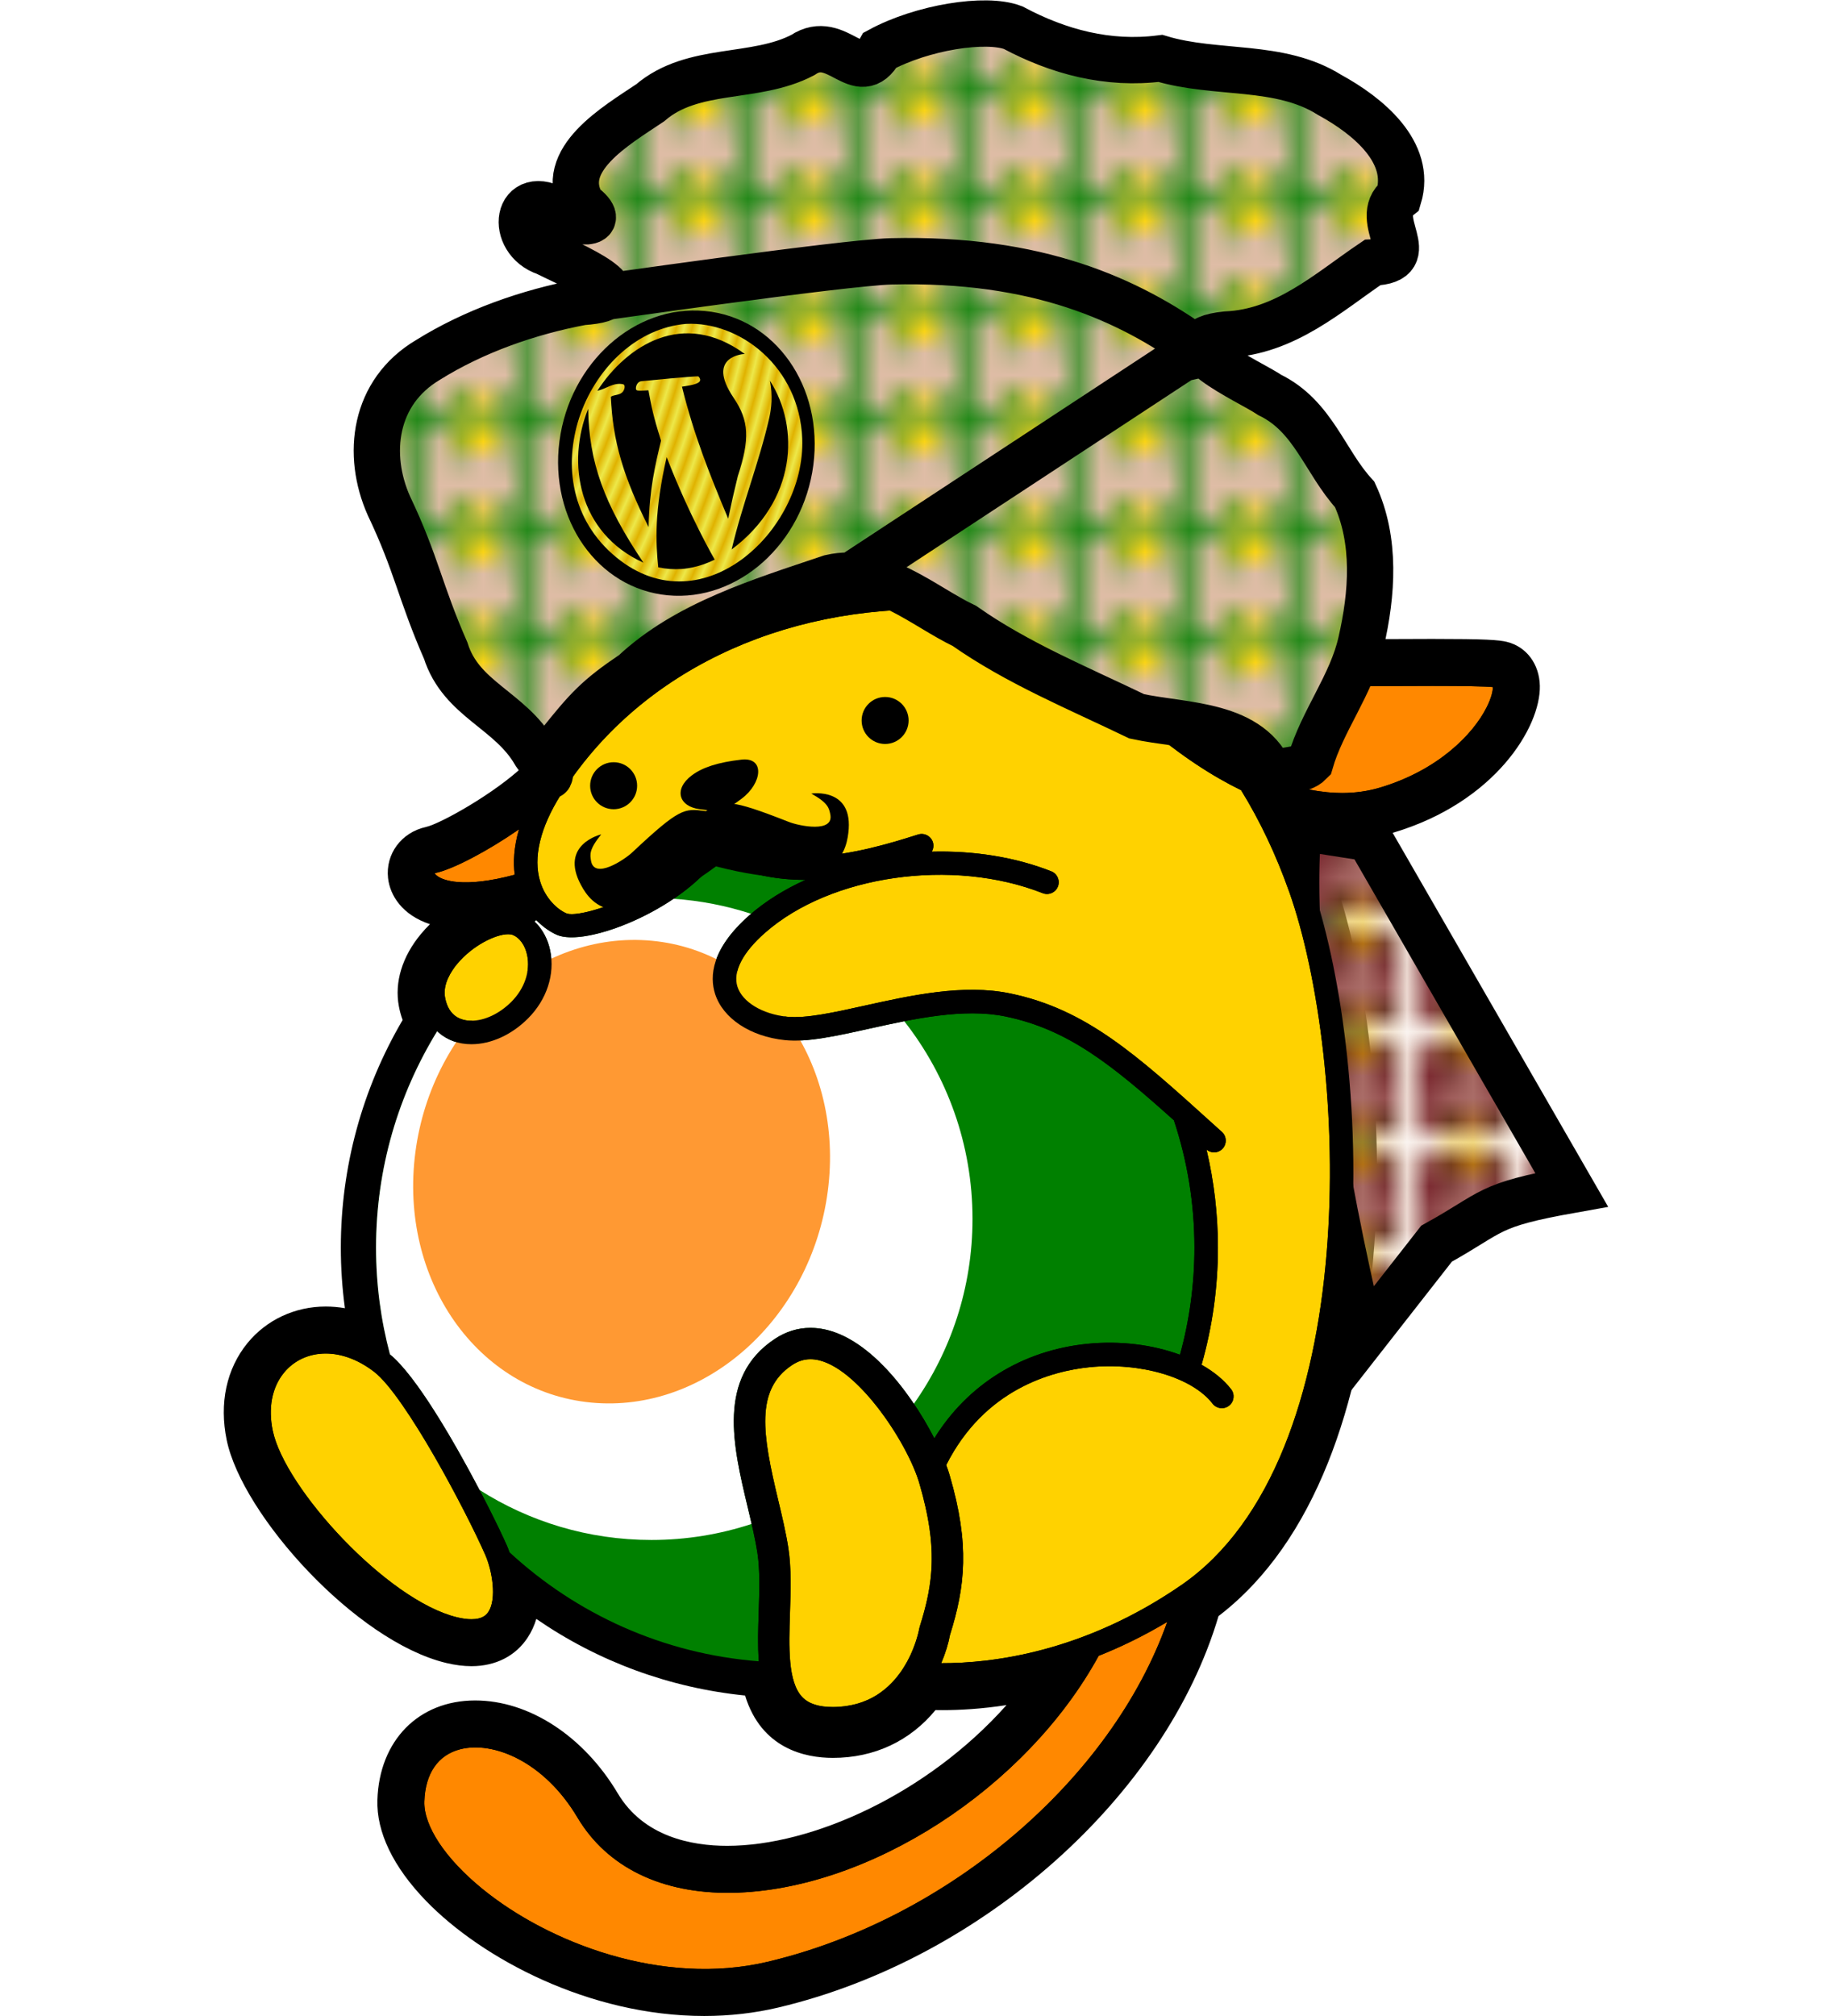 <?xml version="1.0" encoding="UTF-8" standalone="no"?>
<svg
   xmlns:sketch="http://www.bohemiancoding.com/sketch/ns"
   xmlns:dc="http://purl.org/dc/elements/1.1/"
   xmlns:cc="http://creativecommons.org/ns#"
   xmlns:rdf="http://www.w3.org/1999/02/22-rdf-syntax-ns#"
   xmlns:svg="http://www.w3.org/2000/svg"
   xmlns="http://www.w3.org/2000/svg"
   xmlns:xlink="http://www.w3.org/1999/xlink"
   xmlns:sodipodi="http://sodipodi.sourceforge.net/DTD/sodipodi-0.dtd"
   xmlns:inkscape="http://www.inkscape.org/namespaces/inkscape"
   width="300"
   height="330"
   viewBox="0 0 300 330"
   version="1.1"
   id="svg4309"
   inkscape:version="0.91 r13725"
   sodipodi:docname="wapuu-ji-chaudhary.svg">
  <sodipodi:namedview
     pagecolor="#ffffff"
     bordercolor="#666666"
     borderopacity="1"
     objecttolerance="10"
     gridtolerance="10"
     guidetolerance="10"
     inkscape:pageopacity="0"
     inkscape:pageshadow="2"
     inkscape:window-width="1383"
     inkscape:window-height="855"
     id="namedview4338"
     showgrid="false"
     inkscape:zoom="0.92945872"
     inkscape:cx="83.815712"
     inkscape:cy="78.548983"
     inkscape:window-x="57"
     inkscape:window-y="1"
     inkscape:window-maximized="1"
     inkscape:current-layer="svg4309"
     showguides="true"
     inkscape:guide-bbox="true" />
  <!-- Generator: Sketch 3.2.2 (9983) - http://www.bohemiancoding.com/sketch -->
  <title
     id="title4311">Artboard</title>
  <desc
     id="desc4313">Created with Sketch.</desc>
  <defs
     id="defs4315">
    <pattern
       inkscape:collect="always"
       xlink:href="#pattern5927"
       id="pattern5946"
       patternTransform="translate(45.281,-9.602)" />
    <pattern
       inkscape:collect="always"
       xlink:href="#pattern5860"
       id="pattern5865"
       patternTransform="matrix(1.785,0,0,1.785,3.8881836e-6,0)" />
    <pattern
       inkscape:collect="always"
       xlink:href="#pattern5851"
       id="pattern5858"
       patternTransform="matrix(0.287,0,0,0.287,-1.7480469e-6,3.0480957e-7)" />
    <linearGradient
       inkscape:collect="always"
       id="linearGradient4239">
      <stop
         style="stop-color:#ede849;stop-opacity:1"
         offset="0"
         id="stop4241" />
      <stop
         style="stop-color:#e0b200;stop-opacity:1"
         offset="1"
         id="stop4243" />
    </linearGradient>
    <radialGradient
       inkscape:collect="always"
       xlink:href="#linearGradient4239"
       id="radialGradient4255"
       cx="110.309"
       cy="189.174"
       fx="110.309"
       fy="189.174"
       r="11.658"
       gradientTransform="matrix(0.001,0.043,-0.029,7.515209e-4,-51.381,12.614)"
       gradientUnits="userSpaceOnUse"
       spreadMethod="reflect" />
    <pattern
       patternUnits="userSpaceOnUse"
       width="8.622"
       height="8.624"
       patternTransform="translate(63.303,-14.457)"
       id="pattern5851">
      <path
         style="fill:#650717"
         d="m 4.2e-5,8.183 c 0,-0.451 0.177,-0.589 0.235,-0.183 0.042,0.296 0.55,0.567 0.8,0.427 0.147,-0.082 0.105,-0.169 -0.279,-0.571 -0.249,-0.261 -0.521,-0.46 -0.604,-0.443 -0.108,0.023 -0.151,-0.08 -0.151,-0.357 0,-0.231 0.044,-0.361 0.108,-0.322 0.059,0.037 0.108,0.115 0.108,0.173 0,0.145 0.978,1.113 1.446,1.43 l 0.38,0.258 -1.02,0.006 -1.02,0.006 0,-0.424 z m 2.278,0.342 c -0.099,-0.062 -0.107,-0.106 -0.025,-0.134 0.067,-0.022 -0.364,-0.524 -0.958,-1.116 -0.594,-0.591 -1.079,-1.015 -1.079,-0.942 0,0.073 -0.049,0.133 -0.108,0.133 -0.068,0 -0.108,-0.813 -0.108,-2.222 0,-1.943 0.02,-2.206 0.158,-2.091 0.132,0.109 0.334,-0.043 1.198,-0.903 0.572,-0.569 0.973,-1.038 0.892,-1.042 -0.081,-0.004 -0.041,-0.059 0.089,-0.121 0.261,-0.126 0.832,-0.029 0.737,0.124 -0.033,0.054 0.166,0.343 0.443,0.643 C 4.215,1.613 4.453,1.599 5.318,0.752 5.683,0.395 5.888,0.137 5.775,0.178 c -0.13,0.047 -0.181,0.033 -0.138,-0.037 0.083,-0.134 1.528,-0.158 1.844,-0.03 0.131,0.053 0.159,0.094 0.067,0.098 -0.095,0.004 0.028,0.196 0.31,0.483 0.265,0.27 0.532,0.452 0.615,0.42 0.108,-0.042 0.148,0.047 0.148,0.332 0,0.378 -0.164,0.543 -0.235,0.236 C 8.329,1.425 7.14,0.246 6.874,0.179 6.738,0.145 6.565,0.155 6.489,0.201 6.3,0.319 8.241,2.278 8.463,2.193 8.599,2.141 8.622,2.436 8.622,4.307 c 0,2.033 -0.012,2.17 -0.191,2.113 -0.139,-0.044 -0.463,0.212 -1.183,0.936 -0.546,0.548 -0.981,1.045 -0.967,1.104 0.014,0.059 -0.108,0.123 -0.271,0.142 -0.232,0.027 -0.296,-0.011 -0.296,-0.173 0,-0.239 -1.092,-1.316 -1.335,-1.316 -0.213,0 -1.528,1.219 -1.371,1.271 0.066,0.022 0.093,0.085 0.06,0.139 -0.077,0.124 -0.593,0.126 -0.788,0.002 z m 0.627,-1.46 c 0.071,-0.086 0.113,-0.268 0.094,-0.404 -0.065,-0.456 -0.843,-0.344 -0.843,0.12 0,0.396 0.499,0.585 0.749,0.284 z m 3.777,-0.06 c 0.176,-0.33 -0.046,-0.668 -0.411,-0.626 -0.295,0.034 -0.432,0.347 -0.301,0.688 0.089,0.231 0.578,0.189 0.712,-0.062 z M 5.548,5.685 C 6.977,4.248 6.978,4.296 5.49,2.822 4.881,2.218 4.348,1.724 4.305,1.724 c -0.042,0 -0.568,0.491 -1.167,1.091 -1.461,1.462 -1.461,1.46 -0.042,2.906 0.577,0.588 1.117,1.068 1.201,1.068 0.084,0 0.647,-0.497 1.25,-1.105 z M 3.419,5.197 C 2.961,4.737 2.587,4.319 2.587,4.269 c 0,-0.169 1.546,-1.682 1.719,-1.682 0.175,0 1.73,1.518 1.73,1.689 0,0.098 -1.633,1.76 -1.729,1.76 -0.03,0 -0.429,-0.377 -0.887,-0.838 z M 5.006,5.092 C 5.334,4.751 5.602,4.375 5.602,4.257 5.601,4.032 4.55,2.802 4.359,2.802 c -0.06,0 -0.386,0.28 -0.725,0.623 -0.785,0.794 -0.791,0.972 -0.054,1.718 0.309,0.313 0.622,0.569 0.696,0.569 0.074,0 0.402,-0.279 0.731,-0.62 z M 3.954,4.655 C 3.795,4.489 3.664,4.317 3.664,4.273 c 0,-0.114 0.57,-0.601 0.709,-0.605 0.141,-0.004 0.585,0.453 0.585,0.603 0,0.108 -0.556,0.687 -0.659,0.687 -0.03,0 -0.185,-0.136 -0.344,-0.302 z m -2.898,0.712 C 1.234,5.189 1.219,4.688 1.03,4.532 0.945,4.461 0.739,4.419 0.572,4.438 c -0.256,0.029 -0.308,0.09 -0.337,0.395 -0.019,0.198 -0.008,0.429 0.024,0.512 0.071,0.185 0.62,0.2 0.798,0.022 z m 7.223,0.036 C 8.368,5.346 8.408,5.156 8.387,4.893 8.353,4.48 8.344,4.472 7.921,4.472 c -0.423,0 -0.432,0.008 -0.465,0.42 -0.036,0.445 0.084,0.6 0.465,0.6 0.119,0 0.28,-0.041 0.358,-0.09 z M 1.139,3.834 C 1.262,3.344 1.108,3.125 0.639,3.125 l -0.424,0 0,0.485 0,0.485 0.429,0 c 0.364,0 0.439,-0.039 0.495,-0.262 z M 8.352,3.61 c 0,-0.431 0,-0.431 -0.431,-0.431 -0.393,0 -0.434,0.027 -0.466,0.305 -0.058,0.507 0.042,0.627 0.492,0.59 0.395,-0.033 0.405,-0.044 0.405,-0.465 z M 2.905,2 C 2.976,1.914 3.018,1.732 2.999,1.596 2.934,1.14 2.155,1.251 2.155,1.716 c 0,0.396 0.499,0.585 0.749,0.284 z m 3.623,0.073 C 6.931,1.797 6.683,1.215 6.214,1.333 5.986,1.39 5.927,1.469 5.927,1.717 c 0,0.372 0.309,0.555 0.601,0.356 z m 0.009,6.468 c -0.027,-0.044 0.073,-0.088 0.223,-0.097 0.288,-0.017 1.647,-1.263 1.647,-1.51 0,-0.072 0.049,-0.161 0.108,-0.198 0.065,-0.04 0.108,0.111 0.108,0.384 0,0.351 -0.03,0.426 -0.136,0.338 -0.101,-0.084 -0.276,0.02 -0.678,0.404 -0.298,0.284 -0.524,0.572 -0.502,0.639 0.045,0.136 -0.686,0.174 -0.769,0.041 z m 1.438,-0.114 c 0.236,-0.115 0.39,-0.275 0.412,-0.426 0.058,-0.41 0.235,-0.267 0.235,0.189 l 0,0.431 -0.512,-0.005 -0.512,-0.005 0.377,-0.184 z M 0,1.504 C 0,1.124 0.029,1.066 0.185,1.125 0.317,1.176 0.497,1.057 0.817,0.709 1.194,0.299 1.235,0.212 1.078,0.162 0.782,0.068 0.329,0.294 0.216,0.591 0.069,0.977 0,0.927 0,0.435 l 0,-0.427 1.051,0.01 c 0.91,0.009 1.011,0.027 0.751,0.137 -0.353,0.15 -1.586,1.34 -1.586,1.532 0,0.072 -0.049,0.162 -0.108,0.198 C 0.043,1.926 0,1.775 0,1.504 Z M 8.406,0.536 C 8.406,0.403 8.302,0.278 8.137,0.216 7.763,0.074 7.8,0 8.244,0 c 0.359,0 0.377,0.018 0.377,0.377 0,0.207 -0.049,0.377 -0.108,0.377 -0.059,0 -0.108,-0.098 -0.108,-0.218 z"
         id="path4393"
         inkscape:connector-curvature="0" />
    </pattern>
    <pattern
       patternUnits="userSpaceOnUse"
       width="2.472"
       height="2.473"
       patternTransform="translate(66.377,-11.381)"
       id="pattern5860">
      <rect
         id="rect5854"
         y="0"
         x="0"
         height="2.473"
         width="2.472"
         style="fill:url(#pattern5858);stroke:none" />
    </pattern>
    <pattern
       patternUnits="userSpaceOnUse"
       width="4.414"
       height="4.415"
       patternTransform="translate(65.406,-12.352)"
       id="pattern5867">
      <rect
         id="rect5863"
         y="0"
         x="0"
         height="4.415"
         width="4.414"
         style="fill:url(#pattern5865);stroke:none" />
    </pattern>
    <pattern
       patternUnits="userSpaceOnUse"
       width="4.414"
       height="4.424"
       patternTransform="translate(65.406,-12.352)"
       id="pattern5927">
      <g
         id="g5906"
         transform="translate(-65.406,12.352)">
        <rect
           style="opacity:1;fill:#dfbda6;fill-opacity:1;stroke:none;stroke-width:2.1;stroke-miterlimit:4;stroke-dasharray:none;stroke-opacity:0.591"
           id="rect5901"
           width="4.414"
           height="4.404"
           x="65.406"
           y="-12.349" />
        <g
           id="g5892">
          <rect
             y="-12.343"
             x="66.669"
             height="0.873"
             width="1.96"
             id="rect5888"
             style="opacity:1;fill:#ffd700;fill-opacity:1;stroke:none;stroke-width:2.1;stroke-miterlimit:4;stroke-dasharray:none;stroke-opacity:0.591" />
          <rect
             style="opacity:1;fill:#ffd700;fill-opacity:1;stroke:none;stroke-width:2.1;stroke-miterlimit:4;stroke-dasharray:none;stroke-opacity:0.591"
             id="rect5890"
             width="1.96"
             height="0.873"
             x="66.64"
             y="-8.801" />
          <g
             id="g5882">
            <rect
               style="opacity:1;fill:#008000;fill-opacity:1;stroke:none;stroke-width:2.1;stroke-miterlimit:4;stroke-dasharray:none;stroke-opacity:0.591"
               id="rect5874"
               width="0.916"
               height="0.658"
               x="66.268"
               y="-11.799" />
            <rect
               style="opacity:1;fill:#008000;fill-opacity:1;stroke:none;stroke-width:2.1;stroke-miterlimit:4;stroke-dasharray:none;stroke-opacity:0.591"
               id="rect5876"
               width="0.572"
               height="0.715"
               x="68.414"
               y="-11.828" />
            <rect
               style="opacity:1;fill:#008000;fill-opacity:1;stroke:none;stroke-width:2.1;stroke-miterlimit:4;stroke-dasharray:none;stroke-opacity:0.591"
               id="rect5878"
               width="0.687"
               height="0.715"
               x="66.354"
               y="-9.196" />
            <rect
               style="opacity:1;fill:#008000;fill-opacity:1;stroke:none;stroke-width:2.1;stroke-miterlimit:4;stroke-dasharray:none;stroke-opacity:0.591"
               id="rect5880"
               width="0.658"
               height="0.687"
               x="68.357"
               y="-9.224" />
          </g>
        </g>
        <rect
           style="fill:url(#pattern5867);stroke:none"
           width="4.414"
           height="4.415"
           x="65.406"
           y="-12.352"
           id="rect5870" />
      </g>
    </pattern>
  </defs>
  <g
     id="g5374"
     transform="matrix(0.276,-0.077,0.077,0.276,34.511,241.872)">
    <path
       style="fill:#000ff0;fill-opacity:0"
       d="M 94.354,182.142 C 93.829,172.103 83.196,169.776 76.373,165.974 68.681,158.584 60.465,151.642 54.117,142.994 48.703,137.832 43.976,129.084 35.762,128.906 c -11.911,1.025 -24.478,1.668 -35.023,7.901 -6.82,2.643 -8.896,4.14 -15.087,9.102 -4.378,5.882 -1.81,7.025 -3.965,0.429 -1.781,-8.62 -8.843,-12.409 -8.872,-21.528 -1.155,-11.25 -0.331,-16.16 -1.81,-27.356 -1.053,-9.786 3.137,-20.196 13.069,-23.369 8.433,-2.927 17.737,-3.879 26.586,-3.284 10.823,2.215 -0.329,-7.155 -3.235,-10.08 -5.098,-3.705 -1.444,-12.873 3.933,-6.58 1.532,2.974 7.465,5.021 3.965,-0.11 -1.831,-8.75 9.079,-12.076 15.405,-14.524 8.401,-4.5 17.263,0.634 25.876,-1.614 6.435,-2.51 7.077,8.116 12.152,2.493 7.59,-2.097 17.935,-1.087 21.636,1.889 5.847,6.126 12.842,10.534 21.269,11.654 7.818,5.304 18.161,5.993 24.362,13.571 4.941,5.274 10.006,13.439 5.748,20.574 -5.453,2.647 0.834,11.999 -7.17,10.097 -8.309,3.243 -16.799,8.18 -26.067,6.054 -10.77,-1.747 1.332,8.992 3.824,12.267 5.724,5.546 5.263,13.809 8.333,20.77 1.094,8.858 -2.089,17.87 -6.121,25.67 -3.517,6.898 -9.771,11.813 -13.618,18.427 -2.058,1.351 -4.397,-0.27 -6.599,0.786 z"
       id="path5380"
       inkscape:connector-curvature="0"
       sodipodi:nodetypes="cccccccccccccccccccccccccccc" />
  </g>
  <g
     id="g6610"
     transform="matrix(3.612,0,0,3.612,32.522,42.842)">
    <path
       d="m 59.322,17.23 c -0.369,-0.092 -0.971,-0.136 -3.392,-0.136 -0.782,0 -1.67,0.005 -2.615,0.009 -1.067,0.005 -2.205,0.011 -3.342,0.011 -1.827,0 -4.385,-0.013 -6.206,-0.117 -2.916,-2.119 -6.275,-3.25 -9.992,-3.362 -8.055,-0.247 -15.186,3.234 -19.048,9.216 -1.305,1.241 -3.76,2.62 -4.424,2.767 -1.113,0.247 -1.834,1.222 -1.714,2.316 0.087,0.789 0.648,1.676 1.9,2.088 -0.144,0.142 -0.282,0.291 -0.41,0.445 -0.849,1.022 -1.204,2.184 -1,3.273 0.041,0.218 0.098,0.427 0.171,0.625 -1.836,3.124 -2.802,6.67 -2.802,10.316 0,0.921 0.062,1.837 0.185,2.744 -0.289,-0.05 -0.579,-0.076 -0.87,-0.076 -1.397,0 -2.691,0.605 -3.551,1.661 -0.95,1.166 -1.283,2.726 -0.938,4.392 0.703,3.394 5.847,9.116 9.949,10.1 0.404,0.097 0.79,0.146 1.147,0.146 1.097,0 2.004,-0.462 2.553,-1.302 0.174,-0.267 0.3,-0.55 0.388,-0.84 2.799,1.93 6.036,3.125 9.464,3.472 0.743,2.422 2.737,2.826 3.981,2.826 1.876,0 3.497,-0.762 4.652,-2.167 0.104,0.001 0.209,0.003 0.314,0.003 0.793,0 1.779,-0.054 2.906,-0.228 -3.609,4.048 -8.823,6.378 -12.662,6.378 l -0.001,0 c -1.618,0 -3.792,-0.413 -4.96,-2.376 -1.545,-2.598 -4.023,-4.212 -6.465,-4.212 -2.565,0 -4.347,1.81 -4.434,4.504 -0.047,1.458 0.717,3.044 2.211,4.585 2.513,2.594 7.385,5.21 12.606,5.21 1.154,0 2.285,-0.129 3.361,-0.384 9.253,-2.19 17.544,-9.595 19.956,-17.739 8.832,-6.744 8.132,-25.284 5.205,-33.551 -0.203,-0.574 -0.422,-1.136 -0.658,-1.684 0.356,0.041 0.708,0.062 1.055,0.062 0.809,0 1.597,-0.114 2.343,-0.337 4.591,-1.376 6.665,-4.783 6.622,-6.651 -0.023,-0.986 -0.606,-1.766 -1.486,-1.986"
       id="Fill-1"
       sketch:type="MSShapeGroup"
       inkscape:connector-curvature="0"
       style="fill:#000000;fill-rule:evenodd;stroke:none;stroke-width:1" />
    <path
       sodipodi:nodetypes="cccccc"
       inkscape:connector-curvature="0"
       id="path5944"
       d="M 53.062,26.125 62.25,42.062 C 58.359,42.754 58.754,43.045 56.125,44.5 L 52.75,48.812 C 48.875,32.438 49.875,25.625 49.875,25.625 Z"
       style="fill:url(#pattern5946);fill-opacity:1;fill-rule:evenodd;stroke:#000000;stroke-width:2.1;stroke-linecap:butt;stroke-linejoin:miter;stroke-miterlimit:4;stroke-dasharray:none;stroke-opacity:1" />
    <path
       d="m 44.216,38.91 c -2.849,-2.553 -4.814,-4.122 -7.638,-4.706 -1.899,-0.392 -4.166,0.11 -6.165,0.553 -1.515,0.336 -2.824,0.627 -3.842,0.519 -1.564,-0.165 -2.804,-0.987 -3.157,-2.096 -0.249,-0.781 -0.181,-2.034 1.559,-3.564 0.724,-0.637 1.59,-1.169 2.54,-1.602 -1.37,0.002 -2.723,-0.261 -4.024,-0.951 -1.68,2.332 -5.944,4.021 -7.256,3.439 -0.291,-0.13 -0.617,-0.352 -0.918,-0.661 -0.028,0.022 -0.055,0.046 -0.083,0.068 0.346,0.324 0.599,0.778 0.708,1.308 0.221,1.076 -0.156,2.226 -1.008,3.078 -0.742,0.742 -1.677,1.167 -2.564,1.167 -0.621,0 -1.15,-0.216 -1.547,-0.593 -1.755,2.857 -2.774,6.213 -2.774,9.812 0,1.676 0.224,3.298 0.636,4.844 1.762,1.451 4.663,7.217 5.296,8.663 0.034,0.079 0.073,0.179 0.114,0.295 3.02,2.79 6.954,4.608 11.305,4.943 -0.055,-0.719 -0.03,-1.486 -0.005,-2.243 0.031,-0.927 0.062,-1.886 -0.059,-2.674 -0.1,-0.648 -0.266,-1.344 -0.443,-2.08 -0.657,-2.745 -1.403,-5.857 1.224,-7.607 0.503,-0.336 1.051,-0.506 1.626,-0.506 2.36,0 4.506,2.844 5.613,5.007 1.507,-2.439 3.985,-3.985 6.931,-4.284 1.492,-0.152 2.98,0.042 4.207,0.496 0.433,-1.573 0.655,-3.204 0.655,-4.855 0,-1.975 -0.313,-3.916 -0.931,-5.772"
       id="Fill-3"
       sketch:type="MSShapeGroup"
       inkscape:connector-curvature="0"
       style="fill:#008000;fill-opacity:1;fill-rule:evenodd;stroke:none;stroke-width:1" />
    <path
       d="m 31.993,34.42 c -0.537,0.105 -1.068,0.222 -1.581,0.336 -1.515,0.336 -2.824,0.627 -3.842,0.519 -1.564,-0.165 -2.804,-0.987 -3.157,-2.096 -0.249,-0.781 -0.181,-2.034 1.559,-3.564 0.025,-0.022 0.054,-0.042 0.079,-0.064 -1.12,-0.365 -2.3,-0.598 -3.521,-0.681 -1.93,1.303 -4.363,2.046 -5.298,1.631 -0.291,-0.13 -0.616,-0.351 -0.917,-0.661 -0.028,0.023 -0.055,0.046 -0.084,0.068 0.346,0.324 0.598,0.778 0.707,1.308 0.221,1.076 -0.156,2.226 -1.008,3.078 -0.742,0.742 -1.677,1.167 -2.564,1.167 -0.621,0 -1.151,-0.216 -1.548,-0.593 -1.755,2.857 -2.773,6.214 -2.773,9.813 0,1.674 0.22,3.297 0.632,4.841 1.182,0.97 2.876,3.885 4.057,6.138 2.254,1.434 4.927,2.268 7.797,2.268 1.586,0 3.111,-0.257 4.54,-0.726 -0.058,-0.253 -0.119,-0.51 -0.182,-0.774 -0.657,-2.745 -1.403,-5.857 1.224,-7.607 0.503,-0.336 1.051,-0.506 1.626,-0.506 1.815,0 3.501,1.682 4.687,3.443 1.674,-2.369 2.66,-5.258 2.66,-8.379 0,-3.382 -1.158,-6.491 -3.095,-8.961"
       id="Fill-4"
       sketch:type="MSShapeGroup"
       inkscape:connector-curvature="0"
       style="fill:#ffffff;fill-opacity:1;fill-rule:evenodd;stroke:none;stroke-width:1" />
    <ellipse
       transform="matrix(0.996,0.094,-0.13,0.992,0,0)"
       ry="10.549"
       rx="9.386"
       cy="39.26"
       cx="24.378"
       id="path4177"
       style="opacity:1;fill:#ff9933;fill-opacity:1;stroke:none;stroke-width:1.3;stroke-miterlimit:4;stroke-dasharray:none;stroke-opacity:1" />
    <path
       d="m 11.358,55.332 c -0.46,-0.846 -0.961,-1.718 -1.452,-2.502 0.421,0.873 0.906,1.71 1.452,2.502"
       id="Fill-2"
       sketch:type="MSShapeGroup"
       inkscape:connector-curvature="0"
       style="fill:#005683;fill-rule:evenodd;stroke:none;stroke-width:1" />
    <path
       d="m 32.877,56.102 c -0.006,-0.022 -0.011,-0.044 -0.016,-0.067 -0.051,-0.202 -0.107,-0.411 -0.17,-0.627 -0.527,-1.898 -3.034,-5.672 -4.949,-5.672 -0.294,0 -0.569,0.088 -0.839,0.268 -1.677,1.118 -1.338,3.14 -0.63,6.096 0.175,0.731 0.356,1.488 0.465,2.194 0.142,0.919 0.107,1.945 0.074,2.937 -0.051,1.541 -0.104,3.134 0.561,3.821 0.291,0.301 0.744,0.447 1.385,0.447 0.186,0 0.36,-0.014 0.529,-0.035 0.051,-0.006 0.1,-0.016 0.15,-0.024 0.118,-0.019 0.232,-0.043 0.342,-0.071 0.049,-0.013 0.097,-0.026 0.144,-0.04 0.114,-0.035 0.224,-0.075 0.329,-0.119 0.031,-0.013 0.064,-0.024 0.094,-0.038 0.135,-0.061 0.263,-0.129 0.384,-0.204 0.012,-0.007 0.022,-0.016 0.034,-0.023 0.107,-0.068 0.208,-0.141 0.303,-0.217 0.028,-0.022 0.055,-0.045 0.082,-0.068 0.078,-0.066 0.153,-0.135 0.224,-0.206 0.024,-0.024 0.048,-0.048 0.071,-0.072 0.08,-0.084 0.155,-0.17 0.225,-0.257 0.008,-0.01 0.017,-0.02 0.025,-0.03 0.078,-0.099 0.151,-0.2 0.218,-0.302 0.016,-0.024 0.03,-0.048 0.045,-0.071 0.048,-0.075 0.093,-0.15 0.135,-0.225 0.02,-0.036 0.039,-0.071 0.058,-0.106 0.033,-0.062 0.064,-0.123 0.093,-0.183 0.018,-0.038 0.037,-0.076 0.054,-0.114 0.024,-0.053 0.045,-0.104 0.066,-0.155 0.045,-0.107 0.085,-0.21 0.118,-0.305 0.002,-0.005 0.004,-0.011 0.006,-0.016 0.023,-0.068 0.045,-0.133 0.063,-0.193 0.081,-0.262 0.117,-0.446 0.122,-0.477 0.005,-0.031 0.013,-0.062 0.022,-0.092 0.532,-1.684 0.746,-3.1 0.312,-5.185 -0.038,-0.185 -0.082,-0.375 -0.131,-0.57"
       id="Fill-6"
       sketch:type="MSShapeGroup"
       inkscape:connector-curvature="0"
       style="fill:#ffd200;fill-rule:evenodd;stroke:none;stroke-width:1" />
    <path
       d="m 49.955,19.243 c -2.12,0 -5.157,-0.018 -7.04,-0.17 -0.164,-0.013 -0.309,-0.013 -0.403,-0.005 0.139,0.227 0.479,0.624 1.023,1.077 l 0.137,0.116 c 3.7,3.153 6.485,3.815 8.169,3.815 l 7.1e-4,0 c 0.602,0 1.184,-0.083 1.732,-0.248 2.599,-0.779 4.196,-2.389 4.823,-3.636 0.234,-0.466 0.282,-0.772 0.282,-0.915 -0.354,-0.036 -1.273,-0.054 -2.741,-0.054 -0.781,0 -1.669,0.004 -2.614,0.009 -1.075,0.005 -2.223,0.011 -3.369,0.011"
       id="Fill-7"
       sketch:type="MSShapeGroup"
       inkscape:connector-curvature="0"
       style="fill:#ff8800;fill-rule:evenodd;stroke:none;stroke-width:1" />
    <path
       d="m 3.865,50.355 c -0.538,0.66 -0.717,1.589 -0.504,2.617 0.542,2.621 5.203,7.704 8.36,8.461 0.241,0.058 0.46,0.087 0.65,0.087 0.492,0 0.675,-0.193 0.77,-0.338 0.385,-0.589 0.167,-1.869 -0.139,-2.567 -0.874,-1.997 -3.644,-7.231 -5.044,-8.308 -0.705,-0.542 -1.463,-0.829 -2.194,-0.829 -0.764,0 -1.439,0.311 -1.899,0.876"
       id="Fill-8"
       sketch:type="MSShapeGroup"
       inkscape:connector-curvature="0"
       style="fill:#ffd200;fill-rule:evenodd;stroke:none;stroke-width:1" />
    <path
       d="m 11.174,33.348 c 0.163,0.868 0.739,1.05 1.194,1.05 0.598,0 1.275,-0.32 1.811,-0.856 0.598,-0.598 0.867,-1.387 0.718,-2.111 -0.092,-0.45 -0.338,-0.794 -0.657,-0.922 -0.052,-0.021 -0.124,-0.032 -0.208,-0.032 -0.573,0 -1.621,0.516 -2.313,1.35 -0.253,0.305 -0.66,0.907 -0.545,1.52"
       id="Fill-9"
       sketch:type="MSShapeGroup"
       inkscape:connector-curvature="0"
       style="fill:#ffd200;fill-rule:evenodd;stroke:none;stroke-width:1" />
    <path
       d="m 43.916,61.64 c -1.065,0.636 -2.108,1.142 -3.109,1.538 -3.285,6.007 -10.42,10.622 -16.611,10.74 -3.198,0.053 -5.675,-1.153 -7.021,-3.415 -1.51,-2.538 -3.816,-3.475 -5.317,-3.089 -1.005,0.259 -1.582,1.097 -1.622,2.361 -0.036,1.109 0.943,2.587 2.619,3.956 3.013,2.462 8.183,4.441 12.939,3.315 8.222,-1.946 15.606,-8.298 18.122,-15.406"
       id="Fill-10"
       sketch:type="MSShapeGroup"
       inkscape:connector-curvature="0"
       style="fill:#ff8800;fill-rule:evenodd;stroke:none;stroke-width:1" />
    <path
       d="m 10.765,27.696 c -0.05,0.011 -0.065,0.028 -0.065,0.028 0.005,-0.002 0.037,0.058 0.154,0.137 0.216,0.146 1.096,0.556 3.478,-0.081 -0.073,-0.552 -0.045,-1.241 0.194,-2.059 -1.392,0.968 -2.962,1.797 -3.761,1.974"
       id="Fill-11"
       sketch:type="MSShapeGroup"
       inkscape:connector-curvature="0"
       style="fill:#ff8800;fill-rule:evenodd;stroke:none;stroke-width:1" />
    <path
       d="m 12.368,35.462 0,0 c -1.16,0 -2.019,-0.735 -2.241,-1.919 -0.144,-0.771 0.13,-1.622 0.773,-2.396 0.835,-1.005 2.152,-1.734 3.133,-1.734 0.221,0 0.424,0.036 0.603,0.108 0.652,0.261 1.14,0.895 1.305,1.696 0.221,1.076 -0.156,2.226 -1.008,3.078 -0.742,0.742 -1.677,1.167 -2.564,1.167 l 0,0 z m 1.664,-4.985 c -0.573,0 -1.621,0.516 -2.313,1.35 -0.253,0.305 -0.66,0.907 -0.545,1.52 0.163,0.868 0.739,1.05 1.194,1.05 0.598,0 1.275,-0.32 1.811,-0.856 0.598,-0.598 0.867,-1.387 0.718,-2.111 -0.092,-0.45 -0.338,-0.794 -0.657,-0.922 -0.052,-0.021 -0.124,-0.032 -0.208,-0.032 l 0,0 z"
       id="Fill-12"
       sketch:type="MSShapeGroup"
       inkscape:connector-curvature="0"
       style="fill:#000000;fill-rule:evenodd;stroke:none;stroke-width:1" />
    <path
       d="m 49.438,28.537 c -0.595,-1.682 -1.327,-3.212 -2.174,-4.588 -1.273,-0.62 -2.705,-1.535 -4.283,-2.879 L 42.854,20.962 c -1.745,-1.453 -1.504,-2.117 -1.425,-2.335 0.063,-0.175 0.175,-0.312 0.33,-0.414 -2.366,-1.514 -5.081,-2.361 -8.047,-2.451 -7.371,-0.223 -13.832,2.912 -17.285,8.386 -0.944,1.497 -1.27,2.858 -0.943,3.935 0.239,0.785 0.786,1.269 1.182,1.445 0.671,0.299 4.94,-1.182 6.181,-3.437 0.071,-0.127 0.19,-0.221 0.331,-0.258 0.142,-0.037 0.291,-0.015 0.415,0.061 2.913,1.791 6.187,0.972 9.026,0.064 0.281,-0.089 0.58,0.065 0.67,0.345 0.048,0.15 0.024,0.306 -0.05,0.432 1.877,-0.049 3.76,0.237 5.419,0.891 0.273,0.108 0.408,0.417 0.3,0.691 -0.108,0.274 -0.418,0.408 -0.691,0.299 -4.083,-1.61 -9.612,-0.821 -12.589,1.797 -1.021,0.898 -1.464,1.765 -1.248,2.442 0.222,0.695 1.127,1.243 2.254,1.361 0.847,0.088 2.135,-0.197 3.5,-0.5 2.104,-0.467 4.489,-0.996 6.611,-0.556 3.44,0.711 5.723,2.774 9.177,5.896 l 0.421,0.38 c 0.218,0.197 0.235,0.534 0.038,0.752 -0.105,0.117 -0.25,0.176 -0.395,0.176 -0.121,0 -0.24,-0.044 -0.339,-0.126 0.341,1.449 0.516,2.937 0.516,4.443 0,1.805 -0.251,3.589 -0.741,5.307 0.549,0.31 1.009,0.683 1.34,1.11 0.18,0.232 0.137,0.567 -0.096,0.746 -0.232,0.18 -0.568,0.137 -0.747,-0.095 -0.92,-1.19 -3.263,-1.883 -5.577,-1.65 -1.685,0.171 -4.756,0.978 -6.497,4.433 0.066,0.177 0.121,0.342 0.162,0.486 0.912,3.125 0.697,5.022 0.007,7.22 -0.068,0.371 -0.199,0.813 -0.396,1.274 2.344,0.007 6.48,-0.508 10.882,-3.537 8.335,-5.736 7.602,-23.777 4.889,-31.438"
       id="Fill-13"
       sketch:type="MSShapeGroup"
       inkscape:connector-curvature="0"
       style="fill:#ffd200;fill-rule:evenodd;stroke:none;stroke-width:1" />
    <g
       transform="matrix(0.103,-0.02,0.019,0.102,15.565,20.772)"
       id="g5059">
      <g
         id="g5017">
        <g
           id="g5019">
          <path
             inkscape:connector-curvature="0"
             d="m 108.619,53.949 c 6.506,5.506 6.336,7.799 6.422,10.33 0.311,8.725 -14.309,2.446 -18.135,0 C 73.114,49.059 71.273,49.713 62.698,52.571 l -0.312,0.121 -0.306,-0.121 c -8.574,-2.858 -10.422,-3.511 -34.209,11.708 -3.824,2.446 -18.444,8.725 -18.144,0 0.091,-2.532 -0.071,-4.825 6.431,-10.33 0,0 -18.675,0.688 -12.63,19.974 C 6.45,83.241 14.82,100.077 62.38,77.232 109.945,100.077 118.312,83.241 121.233,73.923 127.295,54.634 108.619,53.949 108.619,53.949 Z"
             id="path5021" />
        </g>
      </g>
      <g
         id="g5023" />
      <g
         id="g5025" />
      <g
         id="g5027" />
      <g
         id="g5029" />
      <g
         id="g5031" />
      <g
         id="g5033" />
      <g
         id="g5035" />
      <g
         id="g5037" />
      <g
         id="g5039" />
      <g
         id="g5041" />
      <g
         id="g5043" />
      <g
         id="g5045" />
      <g
         id="g5047" />
      <g
         id="g5049" />
      <g
         id="g5051" />
    </g>
    <path
       d="m 59.063,18.263 c -0.257,-0.065 -0.871,-0.104 -3.126,-0.104 -0.782,0 -1.673,0.004 -2.619,0.009 -1.073,0.005 -2.219,0.011 -3.363,0.011 -1.96,0 -4.709,-0.015 -6.567,-0.138 -2.754,-2.071 -6.022,-3.232 -9.645,-3.342 -7.725,-0.237 -14.514,3.064 -18.179,8.823 -1.41,1.391 -4.119,2.933 -5.029,3.135 -0.421,0.093 -0.739,0.376 -0.851,0.756 -0.113,0.384 0.009,0.805 0.324,1.124 0.289,0.292 0.891,0.656 2.096,0.656 0.648,0 1.473,-0.108 2.515,-0.387 0.391,0.886 1.065,1.451 1.615,1.695 1.312,0.582 5.576,-1.107 7.256,-3.439 1.301,0.69 2.654,0.953 4.024,0.951 -0.95,0.433 -1.816,0.965 -2.54,1.602 -1.74,1.53 -1.808,2.783 -1.559,3.564 0.353,1.109 1.593,1.932 3.157,2.096 1.018,0.108 2.327,-0.183 3.842,-0.519 2,-0.443 4.266,-0.946 6.165,-0.553 2.825,0.584 4.789,2.153 7.638,4.706 0.617,1.856 0.931,3.797 0.931,5.772 0,1.65 -0.222,3.281 -0.655,4.855 -1.227,-0.454 -2.716,-0.648 -4.207,-0.496 -2.946,0.298 -5.423,1.845 -6.931,4.284 -1.107,-2.163 -3.252,-5.007 -5.613,-5.007 -0.576,0 -1.123,0.17 -1.626,0.506 -2.627,1.75 -1.881,4.862 -1.224,7.607 0.176,0.736 0.343,1.432 0.443,2.08 0.121,0.788 0.089,1.747 0.059,2.674 -0.061,1.837 -0.124,3.735 0.959,4.855 0.564,0.583 1.374,0.879 2.406,0.879 2.134,0 3.514,-1.111 4.342,-2.354 0.189,0.007 0.388,0.012 0.606,0.012 1.374,0 3.31,-0.172 5.539,-0.852 -3.331,5.173 -9.596,9.024 -15.067,9.128 -1.962,0.043 -4.622,-0.435 -6.086,-2.895 -1.778,-2.988 -4.615,-4.061 -6.497,-3.576 -1.483,0.381 -2.365,1.606 -2.421,3.357 -0.047,1.459 1.05,3.214 3.009,4.815 2.576,2.105 6.638,3.877 10.78,3.877 1.028,0 2.062,-0.109 3.078,-0.35 9.033,-2.139 17.102,-9.415 19.274,-17.346 4.885,-3.488 6.44,-10.422 6.88,-15.656 0.561,-6.672 -0.475,-13.294 -1.751,-16.898 -0.451,-1.274 -0.981,-2.46 -1.572,-3.569 1.187,0.398 2.186,0.527 2.972,0.527 l 7.1e-4,0 c 0.705,0 1.391,-0.099 2.038,-0.292 4.155,-1.246 5.893,-4.316 5.863,-5.607 -0.012,-0.509 -0.266,-0.875 -0.68,-0.978 l 0,0 z m -44.731,9.518 c -2.382,0.636 -3.262,0.226 -3.478,0.081 -0.118,-0.079 -0.149,-0.139 -0.154,-0.137 3.55e-4,0 0.016,-0.017 0.065,-0.028 0.799,-0.177 2.369,-1.007 3.761,-1.974 -0.24,0.818 -0.267,1.507 -0.194,2.059 l 0,0 z m 18.362,34.075 c -0.01,0.029 -0.017,0.061 -0.022,0.092 -0.026,0.145 -0.67,3.552 -3.916,3.552 -0.642,0 -1.095,-0.146 -1.385,-0.447 -0.665,-0.687 -0.612,-2.28 -0.561,-3.821 0.033,-0.992 0.067,-2.019 -0.074,-2.937 -0.109,-0.706 -0.29,-1.463 -0.465,-2.194 -0.708,-2.957 -1.047,-4.979 0.63,-6.096 0.27,-0.18 0.545,-0.268 0.839,-0.268 1.915,0 4.422,3.774 4.949,5.672 0.824,2.824 0.638,4.444 0.005,6.448 l 0,0 z m -6.901,15.19 c -4.756,1.126 -9.926,-0.853 -12.939,-3.315 -1.676,-1.369 -2.655,-2.848 -2.619,-3.956 0.041,-1.264 0.617,-2.102 1.622,-2.361 1.5,-0.386 3.807,0.551 5.317,3.089 1.346,2.262 3.823,3.467 7.021,3.415 6.191,-0.117 13.326,-4.733 16.611,-10.74 1.001,-0.396 2.044,-0.902 3.109,-1.538 -2.516,7.108 -9.9,13.46 -18.122,15.406 l 0,0 z M 49.438,28.537 c 2.713,7.661 3.446,25.702 -4.889,31.438 -4.402,3.029 -8.539,3.544 -10.882,3.537 0.197,-0.461 0.328,-0.903 0.396,-1.274 0.69,-2.198 0.906,-4.094 -0.007,-7.22 -0.04,-0.144 -0.095,-0.309 -0.162,-0.486 1.74,-3.456 4.811,-4.263 6.497,-4.433 2.314,-0.233 4.657,0.46 5.577,1.65 0.179,0.233 0.515,0.275 0.747,0.095 0.233,-0.179 0.276,-0.514 0.096,-0.746 -0.33,-0.427 -0.791,-0.8 -1.34,-1.11 0.49,-1.718 0.741,-3.502 0.741,-5.307 0,-1.506 -0.175,-2.994 -0.516,-4.443 0.099,0.082 0.218,0.126 0.339,0.126 0.145,0 0.29,-0.059 0.395,-0.176 0.197,-0.218 0.18,-0.555 -0.038,-0.752 l -0.421,-0.38 c -3.454,-3.122 -5.737,-5.185 -9.177,-5.896 -2.123,-0.439 -4.508,0.09 -6.611,0.556 -1.365,0.303 -2.653,0.588 -3.5,0.5 -1.127,-0.118 -2.032,-0.665 -2.254,-1.361 -0.216,-0.677 0.228,-1.544 1.248,-2.442 2.977,-2.618 8.506,-3.407 12.589,-1.797 0.273,0.109 0.583,-0.026 0.691,-0.299 0.108,-0.274 -0.026,-0.583 -0.3,-0.691 -1.659,-0.655 -3.542,-0.941 -5.419,-0.891 0.074,-0.126 0.098,-0.281 0.05,-0.432 -0.09,-0.28 -0.388,-0.434 -0.67,-0.345 -2.84,0.908 -6.114,1.727 -9.026,-0.064 -0.124,-0.076 -0.273,-0.098 -0.415,-0.061 -0.141,0.037 -0.26,0.131 -0.331,0.258 -1.24,2.254 -5.51,3.735 -6.181,3.437 -0.396,-0.176 -0.944,-0.66 -1.182,-1.445 -0.328,-1.078 -0.001,-2.438 0.943,-3.935 3.453,-5.474 9.914,-8.609 17.285,-8.386 2.966,0.089 5.682,0.936 8.047,2.451 -0.155,0.102 -0.267,0.239 -0.33,0.414 -0.079,0.218 -0.32,0.882 1.425,2.335 l 0.127,0.109 c 1.578,1.344 3.01,2.259 4.283,2.879 0.847,1.376 1.578,2.906 2.174,4.588 l 0,0 z m 8.959,-8.345 c -0.627,1.247 -2.224,2.856 -4.823,3.636 -0.548,0.164 -1.13,0.248 -1.732,0.248 l -7.1e-4,0 c -1.685,-3.55e-4 -4.469,-0.662 -8.169,-3.815 l -0.137,-0.116 c -0.544,-0.453 -0.884,-0.85 -1.023,-1.077 0.094,-0.008 0.239,-0.008 0.403,0.005 1.883,0.153 4.92,0.17 7.04,0.17 1.146,0 2.294,-0.006 3.369,-0.011 0.945,-0.005 1.833,-0.009 2.614,-0.009 1.468,0 2.387,0.018 2.741,0.054 0,0.144 -0.048,0.45 -0.282,0.915 l 0,0 z"
       id="Fill-14"
       sketch:type="MSShapeGroup"
       inkscape:connector-curvature="0"
       style="fill:#000000;fill-rule:evenodd;stroke:none;stroke-width:1" />
    <path
       d="m 22.366,23.273 c -0.847,0.635 -0.591,1.42 0.355,1.538 0.947,0.118 1.021,0.181 1.894,-0.473 0.947,-0.71 1.065,-1.893 0,-1.774 -1.065,0.119 -1.775,0.355 -2.249,0.71"
       id="Fill-15"
       sketch:type="MSShapeGroup"
       inkscape:connector-curvature="0"
       style="fill:#000000;fill-rule:evenodd;stroke:none;stroke-width:1" />
    <path
       d="m 19.881,23.747 c 0,0.588 -0.477,1.065 -1.065,1.065 -0.588,0 -1.065,-0.477 -1.065,-1.065 0,-0.588 0.477,-1.065 1.065,-1.065 0.588,0 1.065,0.477 1.065,1.065"
       id="Fill-16"
       sketch:type="MSShapeGroup"
       inkscape:connector-curvature="0"
       style="fill:#000000;fill-rule:evenodd;stroke:none;stroke-width:1" />
    <path
       d="m 32.189,20.79 c 0,0.588 -0.477,1.065 -1.065,1.065 -0.588,0 -1.065,-0.477 -1.065,-1.065 0,-0.588 0.477,-1.065 1.065,-1.065 0.588,0 1.065,0.477 1.065,1.065"
       id="Fill-17"
       sketch:type="MSShapeGroup"
       inkscape:connector-curvature="0"
       style="fill:#000000;fill-rule:evenodd;stroke:none;stroke-width:1" />
    <path
       d="m 12.371,62.585 0,0 c -0.273,0 -0.576,-0.039 -0.898,-0.116 C 7.871,61.604 2.941,56.199 2.318,53.188 2.039,51.841 2.295,50.596 3.038,49.684 c 0.657,-0.806 1.651,-1.269 2.726,-1.269 0.968,0 1.951,0.363 2.844,1.05 1.753,1.348 4.728,7.258 5.37,8.724 0.267,0.61 0.797,2.441 0.054,3.576 -0.245,0.374 -0.732,0.82 -1.662,0.82 l 0,0 z M 5.764,49.48 c -0.764,0 -1.439,0.311 -1.899,0.876 -0.538,0.66 -0.717,1.589 -0.504,2.617 0.542,2.621 5.203,7.704 8.36,8.461 0.241,0.058 0.46,0.087 0.65,0.087 0.492,0 0.675,-0.193 0.77,-0.338 0.385,-0.589 0.167,-1.869 -0.139,-2.567 C 12.128,56.619 9.358,51.385 7.958,50.308 7.254,49.766 6.495,49.48 5.764,49.48 l 0,0 z"
       id="Fill-18"
       sketch:type="MSShapeGroup"
       inkscape:connector-curvature="0"
       style="fill:#000000;fill-rule:evenodd;stroke:none;stroke-width:1" />
    <path
       id="path5872"
       style="fill:#008000;fill-opacity:1;fill-rule:evenodd;stroke:none;stroke-width:2;stroke-linecap:butt;stroke-linejoin:miter;stroke-miterlimit:4;stroke-dasharray:none;stroke-opacity:1"
       d="M 30.103,14.162 44.997,4.384 46.351,4.083 M 49.067,23.325 C 48.159,20.906 45.087,21.065 42.939,20.602 c -2.657,-1.281 -5.423,-2.416 -7.811,-4.096 -1.867,-0.892 -3.821,-2.708 -6.071,-2.189 -3.165,1.066 -6.537,2.083 -8.933,4.329 -1.655,1.113 -2.106,1.621 -3.414,3.258 -0.744,1.738 0.043,1.842 -1.047,0.376 C 14.522,20.295 12.311,19.852 11.608,17.624 10.436,14.952 10.286,13.695 9.031,11.058 7.998,8.737 8.346,5.904 10.808,4.448 c 2.073,-1.293 4.533,-2.163 6.988,-2.623 3.115,-0.199 -0.635,-1.727 -1.649,-2.244 -1.67,-0.557 -1.374,-3.049 0.57,-1.878 0.644,0.622 2.415,0.717 1.071,-0.298 -1.165,-2.015 1.552,-3.574 3.088,-4.606 1.944,-1.676 4.748,-1.027 6.922,-2.166 1.561,-1.054 2.545,1.5 3.499,-0.222 1.907,-1.032 4.8,-1.493 6.034,-1.019 2.059,1.098 4.299,1.697 6.679,1.394 2.533,0.762 5.401,0.223 7.667,1.651 1.747,0.951 3.748,2.602 3.133,4.638 -1.283,1.021 1.141,2.877 -1.183,2.96 -2.015,1.362 -3.95,3.15 -6.636,3.265 -3.065,0.31 1.048,2.108 1.976,2.738 1.981,0.965 2.485,3.017 3.851,4.509 0.973,2.091 0.793,4.513 0.29,6.696 -0.432,1.928 -1.76,3.558 -2.303,5.438 -0.457,0.471 -1.218,0.235 -1.737,0.644 z"
       inkscape:connector-curvature="0" />
    <path
       inkscape:connector-curvature="0"
       d="M 30.103,14.162 44.997,4.384 46.351,4.083 M 49.067,23.325 C 48.159,20.906 45.087,21.065 42.939,20.602 c -2.657,-1.281 -5.423,-2.416 -7.811,-4.096 -1.867,-0.892 -3.821,-2.708 -6.071,-2.189 -3.165,1.066 -6.537,2.083 -8.933,4.329 -1.655,1.113 -2.106,1.621 -3.414,3.258 -0.744,1.738 0.043,1.842 -1.047,0.376 C 14.522,20.295 12.311,19.852 11.608,17.624 10.436,14.952 10.286,13.695 9.031,11.058 7.998,8.737 8.346,5.904 10.808,4.448 c 2.073,-1.293 4.533,-2.163 6.988,-2.623 3.115,-0.199 -0.635,-1.727 -1.649,-2.244 -1.67,-0.557 -1.374,-3.049 0.57,-1.878 0.644,0.622 2.415,0.717 1.071,-0.298 -1.165,-2.015 1.552,-3.574 3.088,-4.606 1.944,-1.676 4.748,-1.027 6.922,-2.166 1.561,-1.054 2.545,1.5 3.499,-0.222 1.907,-1.032 4.8,-1.493 6.034,-1.019 2.059,1.098 4.299,1.697 6.679,1.394 2.533,0.762 5.401,0.223 7.667,1.651 1.747,0.951 3.748,2.602 3.133,4.638 -1.283,1.021 1.141,2.877 -1.183,2.96 -2.015,1.362 -3.95,3.15 -6.636,3.265 -3.065,0.31 1.048,2.108 1.976,2.738 1.981,0.965 2.485,3.017 3.851,4.509 0.973,2.091 0.793,4.513 0.29,6.696 -0.432,1.928 -1.76,3.558 -2.303,5.438 -0.457,0.471 -1.218,0.235 -1.737,0.644 z"
       style="fill:url(#pattern5927);fill-opacity:1;fill-rule:evenodd;stroke:none;stroke-width:2;stroke-linecap:butt;stroke-linejoin:miter;stroke-miterlimit:4;stroke-dasharray:none;stroke-opacity:1"
       id="path5425" />
    <path
       inkscape:connector-curvature="0"
       d="m 17.562,1.718 c 0,0 11.691,-1.682 13.834,-1.735 6.647,-0.162 10.772,1.726 13.925,4.001 M 29.698,14.162 44.592,4.384 45.946,4.083 m 2.716,19.243 c -0.908,-2.419 -3.98,-2.26 -6.127,-2.723 -2.657,-1.281 -5.423,-2.416 -7.811,-4.096 -1.867,-0.892 -3.821,-2.708 -6.071,-2.189 -3.165,1.066 -6.537,2.083 -8.933,4.329 -1.655,1.113 -2.106,1.621 -3.414,3.258 -0.744,1.738 0.043,1.842 -1.047,0.376 C 14.117,20.295 11.906,19.852 11.203,17.624 10.032,14.952 9.882,13.695 8.626,11.058 7.594,8.737 7.941,5.904 10.403,4.448 c 2.073,-1.293 4.533,-2.163 6.988,-2.623 3.115,-0.199 -0.635,-1.727 -1.649,-2.244 -1.67,-0.557 -1.374,-3.049 0.57,-1.878 0.644,0.622 2.415,0.717 1.071,-0.298 -1.165,-2.015 1.552,-3.574 3.088,-4.606 1.944,-1.676 4.748,-1.027 6.922,-2.166 1.561,-1.054 2.545,1.5 3.499,-0.222 1.907,-1.032 4.8,-1.493 6.034,-1.019 2.059,1.098 4.299,1.697 6.679,1.394 2.533,0.762 5.401,0.223 7.667,1.651 1.747,0.951 3.748,2.602 3.133,4.638 -1.283,1.021 1.141,2.877 -1.183,2.96 -2.015,1.362 -3.95,3.15 -6.636,3.265 -3.065,0.31 1.048,2.108 1.976,2.738 1.981,0.965 2.485,3.017 3.851,4.509 0.973,2.091 0.793,4.513 0.29,6.696 -0.432,1.928 -1.76,3.558 -2.303,5.438 -0.457,0.471 -1.218,0.235 -1.737,0.644 z"
       style="fill:none;fill-rule:evenodd;stroke:#000000;stroke-width:2.1;stroke-linecap:butt;stroke-linejoin:miter;stroke-miterlimit:4;stroke-dasharray:none;stroke-opacity:1"
       id="path4229" />
    <g
       transform="translate(58.96,-28.339)"
       id="g6602">
      <g
         transform="translate(-5.049,0.098)"
         id="g6606">
        <ellipse
           style="opacity:1;fill:#000000;fill-opacity:1;stroke:none;stroke-width:1.3;stroke-miterlimit:4;stroke-dasharray:none;stroke-opacity:1"
           id="ellipse6600"
           cx="-26.736"
           cy="39.747"
           rx="5.778"
           ry="6.494"
           transform="matrix(0.996,0.094,-0.13,0.992,0,0)" />
        <path
           d="m -32.012,42.165 c -0.378,0.024 -0.685,0.003 -1.06,-0.075 -0.113,-1.128 -0.186,-2.537 0.382,-4.993 1.033,2.674 2.171,4.634 2.179,4.645 -0.193,0.092 -0.782,0.373 -1.501,0.423 m -1.732,-0.285 c -2.955,-1.342 -3.498,-4.524 -2.506,-6.974 0.038,2.424 0.717,4.314 2.506,6.974 m 4,-0.598 c 0.469,-2.019 1.248,-3.95 1.707,-5.972 0.088,-0.391 0.165,-0.999 0.027,-1.678 1.366,2.132 1.209,5.445 -1.734,7.649 m -6.091,-7.188 c 1.334,-2.052 3.885,-3.721 6.685,-1.672 -0.019,-8.43e-4 -1.795,0.081 -0.504,1.989 0.698,1.031 0.742,1.859 0.19,3.542 -0.199,0.83 -0.259,1.08 -0.437,1.934 -0.852,-2.035 -1.547,-3.768 -2.096,-5.983 0.483,-0.071 1.03,-0.151 0.749,-0.462 -0.035,-0.039 -2.578,0.213 -2.603,0.217 -0.195,0.033 -0.229,0.263 -0.23,0.265 -0.02,0.181 0.013,0.18 0.564,0.146 0.145,0.782 0.211,1.139 0.571,2.281 -0.259,1.078 -0.528,2.192 -0.564,3.917 -1.159,-2.305 -1.623,-3.906 -1.711,-5.908 0.164,-0.1 0.384,-0.061 0.529,-0.209 0.099,-0.102 0.147,-0.331 0.024,-0.357 -0.438,-0.094 -0.773,0.216 -1.166,0.298 m 4.026,-3.033 c -4.384,0.362 -7.231,6.964 -3.353,10.42 3.93,3.502 8.784,-1.023 8.617,-5.221 -0.13,-3.255 -2.827,-5.316 -5.263,-5.199"
           id="Fill-5"
           sketch:type="MSShapeGroup"
           inkscape:connector-curvature="0"
           style="fill:url(#radialGradient4255);fill-opacity:1;fill-rule:evenodd;stroke:none;stroke-width:1" />
      </g>
    </g>
    <ellipse
       style="opacity:1;fill:#a59933;fill-opacity:0;stroke:none;stroke-width:1.3;stroke-miterlimit:4;stroke-dasharray:none;stroke-opacity:1"
       id="ellipse4237"
       cx="22.131"
       cy="37.816"
       rx="6.578"
       ry="7.394"
       transform="matrix(0.996,0.094,-0.13,0.992,0,0)" />
  </g>
</svg>
